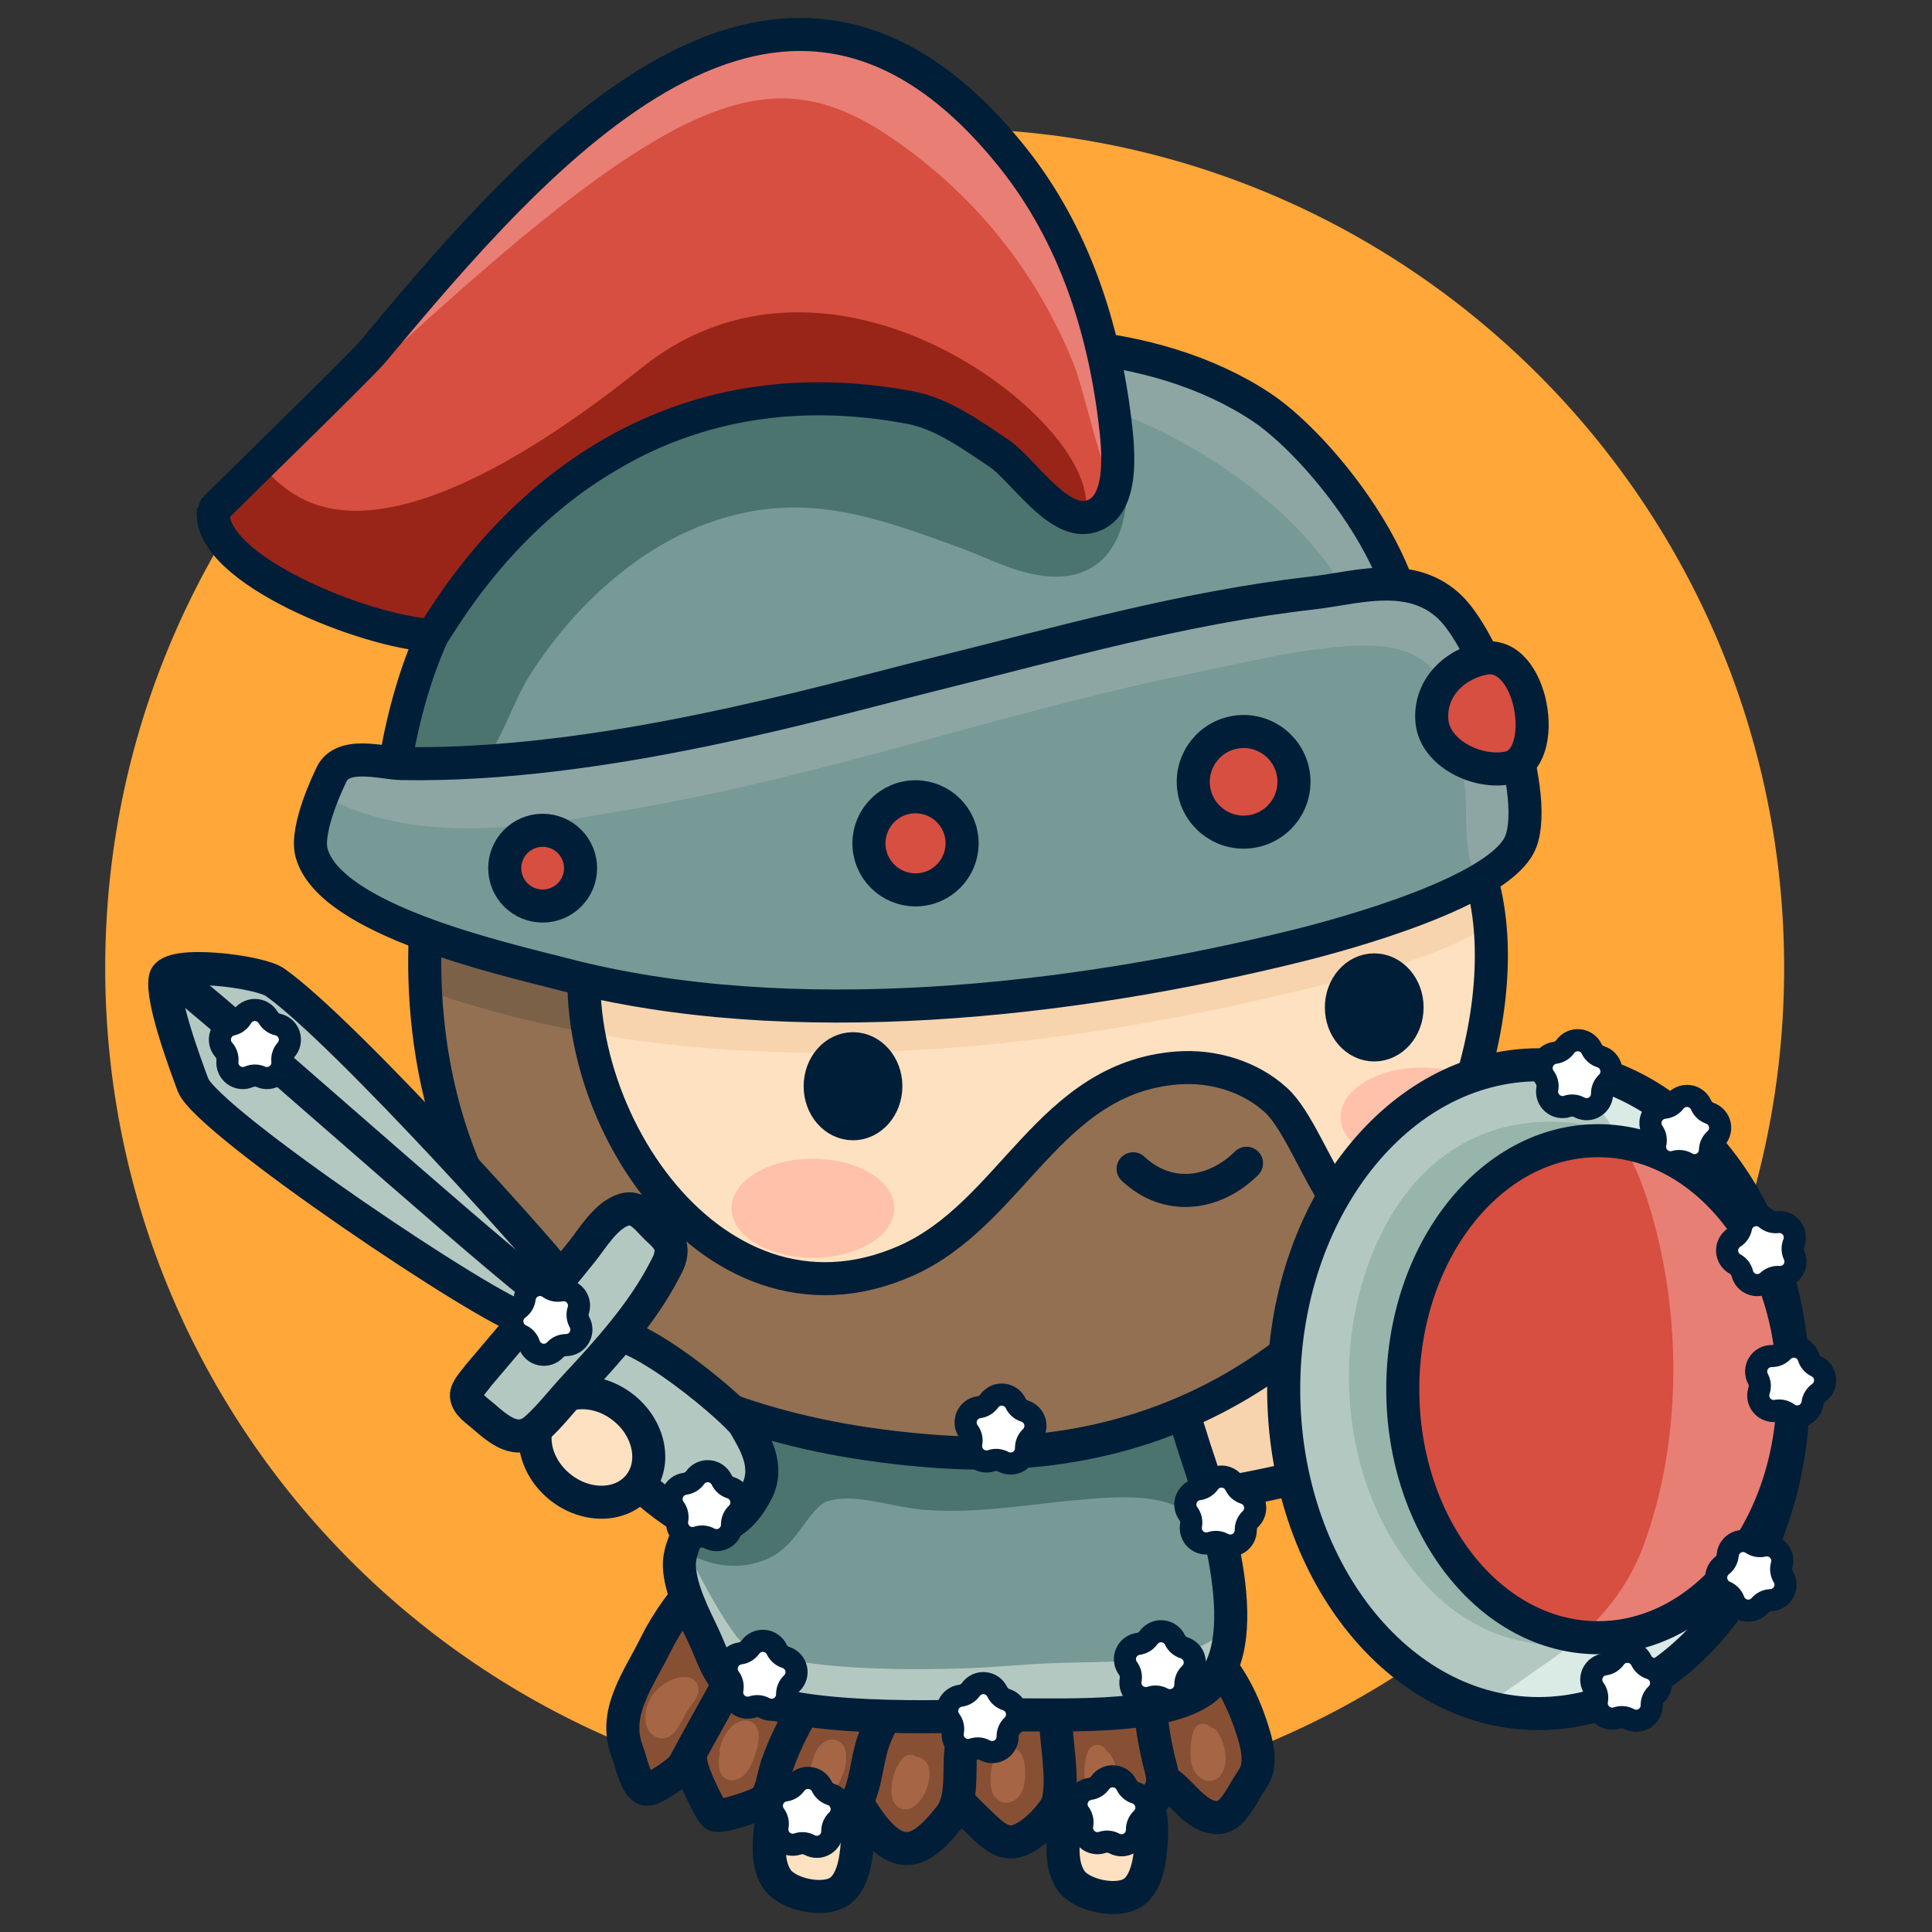 <?xml version="1.0" encoding="UTF-8" standalone="no"?>
<!DOCTYPE svg PUBLIC "-//W3C//DTD SVG 1.1//EN" "http://www.w3.org/Graphics/SVG/1.1/DTD/svg11.dtd">
<svg width="100%" height="100%" viewBox="0 0 360 360" version="1.1" xmlns="http://www.w3.org/2000/svg" xmlns:xlink="http://www.w3.org/1999/xlink" xml:space="preserve" xmlns:serif="http://www.serif.com/" style="fill-rule:evenodd;clip-rule:evenodd;stroke-linecap:round;stroke-linejoin:round;stroke-miterlimit:2;">
    <rect x="0" y="0" width="360" height="360" fill="#333333" stroke="none"/>
    <g>
        <path d="M176.026,23.935C262.358,23.935 332.449,94.025 332.449,180.358C332.449,266.69 262.358,336.78 176.026,336.78C89.694,336.78 19.603,266.69 19.603,180.358C19.603,94.025 89.694,23.935 176.026,23.935Z" style="fill:rgb(255,167,57);"/>
        <path d="M217.464,278.401C222.851,278.877 228.243,278.22 233.517,277.138C240.08,275.791 248.258,274.345 252.681,268.771C255.438,265.295 256.351,259.583 252.556,256.489C249.844,254.278 246.357,242.954 241.056,243.772C235.499,244.63 228.112,257.708 224.843,258.532C222.675,259.078 217.858,259.558 216.488,261.548C214.158,264.932 216.28,271.872 216.304,275.758" style="fill:rgb(247,212,173);"/>
        <path d="M217.464,278.401C222.851,278.877 228.243,278.22 233.517,277.138C240.08,275.791 248.258,274.345 252.681,268.771C255.438,265.295 256.351,259.583 252.556,256.489C249.844,254.278 246.357,242.954 241.056,243.772C235.499,244.63 228.112,257.708 224.843,258.532C222.675,259.078 217.858,259.558 216.488,261.548C214.158,264.932 216.28,271.872 216.304,275.758" style="fill:none;stroke:rgb(0,30,56);stroke-width:6.16px;"/>
        <path d="M145.214,334.094C144.054,336.796 143.567,339.799 143.388,342.718C143.233,345.251 143.334,348.037 144.824,350.205C146.773,353.042 153.592,354.495 156.498,352.367C159.296,350.319 159.665,345.23 159.817,342.174C159.927,339.967 159.852,337.526 158.628,335.609C157.461,333.781 155.428,331.935 153.362,331.221C150.647,330.283 148.282,330.362 145.625,331.226" style="fill:rgb(254,225,192);"/>
        <path d="M145.214,334.094C144.054,336.796 143.567,339.799 143.388,342.718C143.233,345.251 143.334,348.037 144.824,350.205C146.773,353.042 153.592,354.495 156.498,352.367C159.296,350.319 159.665,345.23 159.817,342.174C159.927,339.967 159.852,337.526 158.628,335.609C157.461,333.781 155.428,331.935 153.362,331.221C150.647,330.283 148.282,330.362 145.625,331.226" style="fill:none;stroke:rgb(0,30,56);stroke-width:6.16px;"/>
        <path d="M199.954,334.289C198.795,336.991 198.308,339.994 198.129,342.913C197.974,345.446 198.075,348.232 199.564,350.4C201.514,353.237 208.333,354.69 211.239,352.562C214.036,350.514 214.406,345.425 214.558,342.369C214.667,340.162 214.593,337.721 213.368,335.804C212.201,333.977 210.169,332.131 208.103,331.416C205.388,330.478 203.023,330.557 200.366,331.421" style="fill:rgb(254,225,192);"/>
        <path d="M199.954,334.289C198.795,336.991 198.308,339.994 198.129,342.913C197.974,345.446 198.075,348.232 199.564,350.4C201.514,353.237 208.333,354.69 211.239,352.562C214.036,350.514 214.406,345.425 214.558,342.369C214.667,340.162 214.593,337.721 213.368,335.804C212.201,333.977 210.169,332.131 208.103,331.416C205.388,330.478 203.023,330.557 200.366,331.421" style="fill:none;stroke:rgb(0,30,56);stroke-width:6.16px;"/>
        <path d="M214.478,330.471C215.849,331.263 217.305,331.916 218.511,332.959C220.929,335.047 223.506,338.901 227.1,338.669C229.564,338.51 231.247,334.885 232.359,333.078C233.043,331.965 233.945,330.871 234.24,329.569C234.832,326.96 233.921,324.022 233.105,321.565C231.309,316.162 228.712,311.385 224.655,307.345C221.269,303.972 216.926,302.751 212.319,303.861C211.033,304.171 208.715,304.131 208.117,305.603C207.225,307.802 209.312,313.109 209.998,315.336C211.372,319.796 212.606,324.292 213.45,328.886" style="fill:rgb(135,80,52);"/>
        <path d="M214.478,330.471C215.849,331.263 217.305,331.916 218.511,332.959C220.929,335.047 223.506,338.901 227.1,338.669C229.564,338.51 231.247,334.885 232.359,333.078C233.043,331.965 233.945,330.871 234.24,329.569C234.832,326.96 233.921,324.022 233.105,321.565C231.309,316.162 228.712,311.385 224.655,307.345C221.269,303.972 216.926,302.751 212.319,303.861C211.033,304.171 208.715,304.131 208.117,305.603C207.225,307.802 209.312,313.109 209.998,315.336C211.372,319.796 212.606,324.292 213.45,328.886" style="fill:none;stroke:rgb(0,30,56);stroke-width:6.16px;"/>
        <path d="M192.797,331.506C193.342,332.541 193.971,333.501 194.729,334.395C195.552,335.365 196.688,336.099 197.652,336.919C200.143,339.035 203.966,342.664 207.62,341.636C210.035,340.956 211.557,338.669 213.223,336.968C214.303,335.866 215.798,334.7 216.382,333.225C217.049,331.538 216.266,329.418 215.872,327.752C215.089,324.435 214.573,321.057 214.24,317.667C214.083,316.076 214.475,313.7 213.807,312.226C213.361,311.242 210.976,310.617 210.133,310.061C206.273,307.516 199.98,305.418 196.002,308.894C192.338,312.093 191.835,316.262 191.697,320.813C191.635,322.841 191.272,324.882 191.545,326.904" style="fill:rgb(135,80,52);"/>
        <path d="M192.797,331.506C193.342,332.541 193.971,333.501 194.729,334.395C195.552,335.365 196.688,336.099 197.652,336.919C200.143,339.035 203.966,342.664 207.62,341.636C210.035,340.956 211.557,338.669 213.223,336.968C214.303,335.866 215.798,334.7 216.382,333.225C217.049,331.538 216.266,329.418 215.872,327.752C215.089,324.435 214.573,321.057 214.24,317.667C214.083,316.076 214.475,313.7 213.807,312.226C213.361,311.242 210.976,310.617 210.133,310.061C206.273,307.516 199.98,305.418 196.002,308.894C192.338,312.093 191.835,316.262 191.697,320.813C191.635,322.841 191.272,324.882 191.545,326.904" style="fill:none;stroke:rgb(0,30,56);stroke-width:6.16px;"/>
        <path d="M175.981,311.57C174.433,315.378 174.704,320.514 174.672,324.583C174.617,331.438 177.607,334.975 182.376,339.483C183.937,340.959 185.994,343.233 188.357,343.22C191.319,343.204 195.066,339.346 196.588,336.999C198.585,333.921 196.87,325.031 196.745,321.305C196.65,318.446 196.779,315.562 197.03,312.713C197.117,311.727 197.72,309.98 196.475,309.485C192.275,307.814 183.803,310.718 178.79,310.083" style="fill:rgb(135,80,52);"/>
        <path d="M175.981,311.57C174.433,315.378 174.704,320.514 174.672,324.583C174.617,331.438 177.607,334.975 182.376,339.483C183.937,340.959 185.994,343.233 188.357,343.22C191.319,343.204 195.066,339.346 196.588,336.999C198.585,333.921 196.87,325.031 196.745,321.305C196.65,318.446 196.779,315.562 197.03,312.713C197.117,311.727 197.72,309.98 196.475,309.485C192.275,307.814 183.803,310.718 178.79,310.083" style="fill:none;stroke:rgb(0,30,56);stroke-width:6.16px;"/>
        <path d="M157.679,330.442C157.615,331.899 158.095,333.374 158.875,334.596C160.964,337.871 164.601,344.794 169.314,344.442C172.401,344.211 175.22,340.7 176.997,338.48C179.466,335.398 178.644,330.196 179.021,326.517C179.662,320.25 182.429,314.272 182.965,308.045C183.143,305.974 180.68,305.447 179.196,304.981C176.225,304.047 173.589,304.141 170.522,304.18C168.897,304.201 167.255,303.9 165.837,304.888C163.993,306.172 163.402,308.585 162.626,310.564C160.577,315.792 158.682,321.746 158.265,327.376" style="fill:rgb(135,80,52);"/>
        <path d="M157.679,330.442C157.615,331.899 158.095,333.374 158.875,334.596C160.964,337.871 164.601,344.794 169.314,344.442C172.401,344.211 175.22,340.7 176.997,338.48C179.466,335.398 178.644,330.196 179.021,326.517C179.662,320.25 182.429,314.272 182.965,308.045C183.143,305.974 180.68,305.447 179.196,304.981C176.225,304.047 173.589,304.141 170.522,304.18C168.897,304.201 167.255,303.9 165.837,304.888C163.993,306.172 163.402,308.585 162.626,310.564C160.577,315.792 158.682,321.746 158.265,327.376" style="fill:none;stroke:rgb(0,30,56);stroke-width:6.16px;"/>
        <path d="M143.022,325.311C142.32,326.785 142.838,328.57 143.164,330.067C143.861,333.268 145.199,336.282 147.059,338.975C148.563,341.152 149.688,342.503 152.52,341.355C154.778,340.44 158.288,338.111 159.53,335.897C161.444,332.484 161.47,327.999 162.789,324.326C164.121,320.616 166.882,316.953 167.561,313.074C167.809,311.661 166.423,310.824 165.338,310.206C164.007,309.448 162.49,309.26 161.086,308.685C159.117,307.878 156.028,305.741 153.796,306.392C152.123,306.88 151.083,308.573 150.061,309.847C146.91,313.772 144.237,318.808 143.029,323.719" style="fill:rgb(135,80,52);"/>
        <path d="M143.022,325.311C142.32,326.785 142.838,328.57 143.164,330.067C143.861,333.268 145.199,336.282 147.059,338.975C148.563,341.152 149.688,342.503 152.52,341.355C154.778,340.44 158.288,338.111 159.53,335.897C161.444,332.484 161.47,327.999 162.789,324.326C164.121,320.616 166.882,316.953 167.561,313.074C167.809,311.661 166.423,310.824 165.338,310.206C164.007,309.448 162.49,309.26 161.086,308.685C159.117,307.878 156.028,305.741 153.796,306.392C152.123,306.88 151.083,308.573 150.061,309.847C146.91,313.772 144.237,318.808 143.029,323.719" style="fill:none;stroke:rgb(0,30,56);stroke-width:6.16px;"/>
        <path d="M135.757,310.697C130.651,315.037 127.226,323.203 129.009,329.579C129.645,331.858 132.546,337.897 133.254,338.19C134.606,338.751 141.369,336.277 142.139,335.695C143.813,334.43 144.069,331.016 144.71,329.16C146.17,324.925 148.233,320.874 150.603,317.078C151.449,315.723 152.388,314.441 153.329,313.153C153.668,312.689 154.433,311.96 154.422,311.333C154.398,310.052 151.638,309.318 150.746,309.018C146.464,307.579 141.903,306.674 137.867,309.256" style="fill:rgb(135,80,52);"/>
        <path d="M135.757,310.697C130.651,315.037 127.226,323.203 129.009,329.579C129.645,331.858 132.546,337.897 133.254,338.19C134.606,338.751 141.369,336.277 142.139,335.695C143.813,334.43 144.069,331.016 144.71,329.16C146.17,324.925 148.233,320.874 150.603,317.078C151.449,315.723 152.388,314.441 153.329,313.153C153.668,312.689 154.433,311.96 154.422,311.333C154.398,310.052 151.638,309.318 150.746,309.018C146.464,307.579 141.903,306.674 137.867,309.256" style="fill:none;stroke:rgb(0,30,56);stroke-width:6.16px;"/>
        <path d="M131.306,293.889C127.572,297.561 124.338,302.056 122.023,306.745C118.953,312.963 114.162,319.145 116.841,326.238C117.66,328.408 118.605,333.545 120.712,333.405C121.984,333.32 126.8,330.057 127.381,328.969C133.991,316.597 139.937,307.217 139.607,304.496C139.107,300.371 136.76,297.243 134.26,294.068" style="fill:rgb(135,80,52);"/>
        <path d="M131.306,293.889C127.572,297.561 124.338,302.056 122.023,306.745C118.953,312.963 114.162,319.145 116.841,326.238C117.66,328.408 118.605,333.545 120.712,333.405C121.984,333.32 126.8,330.057 127.381,328.969C133.991,316.597 139.937,307.217 139.607,304.496C139.107,300.371 136.76,297.243 134.26,294.068" style="fill:none;stroke:rgb(0,30,56);stroke-width:6.16px;"/>
        <path d="M144.005,255.991C137.698,263.515 132.839,273.403 129.466,282.598C128.47,285.316 126.487,288.838 126.59,291.795C126.74,296.092 129.261,300.982 131.089,304.819C132.744,308.293 133.923,312.99 137.475,315.001C148.033,320.981 174.707,319.938 187.119,319.585C196.42,319.32 215.775,320.698 223.961,315.083C235.067,307.465 226.053,280.218 222.654,270.152C221.843,267.75 219.29,258.44 217.21,256.96C214.704,255.175 198.185,256.085 194.483,255.898C178.382,255.085 161.85,256.996 145.822,255.155" style="fill:rgb(119,154,150);"/>
        <g>
            <clipPath id="_clip1">
                <path d="M144.005,255.991C137.698,263.515 132.839,273.403 129.466,282.598C128.47,285.316 126.487,288.838 126.59,291.795C126.74,296.092 129.261,300.982 131.089,304.819C132.744,308.293 133.923,312.99 137.475,315.001C148.033,320.981 174.707,319.938 187.119,319.585C196.42,319.32 215.775,320.698 223.961,315.083C235.067,307.465 226.053,280.218 222.654,270.152C221.843,267.75 219.29,258.44 217.21,256.96C214.704,255.175 198.185,256.085 194.483,255.898C178.382,255.085 161.85,256.996 145.822,255.155L144.005,255.991Z"/>
            </clipPath>
            <g clip-path="url(#_clip1)">
                <path d="M125.57,283.651C125.57,283.651 131.727,297.633 137.196,304.877C142.315,311.658 170.178,311.176 179.741,310.874C185.205,310.702 190.643,310.109 196.106,309.91C202.871,309.663 209.859,309.819 216.572,308.782C219.484,308.332 222.414,307.528 225.03,306.126C226.43,305.375 228.133,303.572 229.861,303.823C233.584,304.365 233.824,310.689 232.966,313.244C231.885,316.464 231.272,324.577 228.383,325.721C221.123,328.597 212.035,329.672 204.309,329.994C197.391,330.282 189.063,326.914 182.141,326.56C176.018,326.248 145.838,323.144 137.505,319.607C125.532,314.526 118.287,295.108 125.57,283.651Z" style="fill:rgb(180,200,194);"/>
                <path d="M129.255,286.286C132.978,289.097 138.704,289.534 142.715,287.156C146.801,284.733 148.622,278.441 153.122,276.872C159.114,274.783 166.69,277.875 172.792,278.3C181.878,278.932 190.355,277.395 199.345,276.554C207.49,275.792 220.228,274.363 225.415,281.915C227.043,284.286 230.2,293.81 232.663,295.379C235.273,297.04 232.921,291.256 233.604,288.518C234.389,285.366 233.795,281.818 233.473,278.643C232.513,269.185 229.754,258.197 218.798,256.463C209.106,254.928 197.134,260.099 186.414,259.215C178.252,258.541 170.696,255.52 162.681,254.162C153.358,252.582 142.801,253.569 134.556,258.57C131.652,260.332 129.8,263.368 127.73,265.966" style="fill:rgb(75,116,111);"/>
                <path d="M129.255,286.286C132.978,289.097 138.704,289.534 142.715,287.156C146.801,284.733 148.622,278.441 153.122,276.872C159.114,274.783 166.69,277.875 172.792,278.3C181.878,278.932 190.355,277.395 199.345,276.554C207.49,275.792 220.228,274.363 225.415,281.915C227.043,284.286 230.2,293.81 232.663,295.379C235.273,297.04 232.921,291.256 233.604,288.518C234.389,285.366 233.795,281.818 233.473,278.643C232.513,269.185 229.754,258.197 218.798,256.463C209.106,254.928 197.134,260.099 186.414,259.215C178.252,258.541 170.696,255.52 162.681,254.162C153.358,252.582 142.801,253.569 134.556,258.57C131.652,260.332 129.8,263.368 127.73,265.966" style="fill:none;stroke:rgb(75,116,111);stroke-width:6.15px;"/>
            </g>
        </g>
        <path d="M144.005,255.991C137.698,263.515 132.839,273.403 129.466,282.598C128.47,285.316 126.487,288.838 126.59,291.795C126.74,296.092 129.261,300.982 131.089,304.819C132.744,308.293 133.923,312.99 137.475,315.001C148.033,320.981 174.707,319.938 187.119,319.585C196.42,319.32 215.775,320.698 223.961,315.083C235.067,307.465 226.053,280.218 222.654,270.152C221.843,267.75 219.29,258.44 217.21,256.96C214.704,255.175 198.185,256.085 194.483,255.898C178.382,255.085 161.85,256.996 145.822,255.155" style="fill:none;stroke:rgb(0,30,56);stroke-width:6.16px;"/>
        <path d="M82.748,153.739C78.374,161.668 60.789,262.3 174.657,270.468C277.59,277.851 302.817,143.55 253.622,146.401C233.826,147.548 211.633,156.877 191.685,157.019C157.138,157.265 122.762,157.739 88.617,151.906" style="fill:rgb(147,112,81);"/>
        <g>
            <clipPath id="_clip2">
                <path d="M82.748,153.739C78.374,161.668 60.789,262.3 174.657,270.468C277.59,277.851 302.817,143.55 253.622,146.401C233.826,147.548 211.633,156.877 191.685,157.019C157.138,157.265 122.762,157.739 88.617,151.906L82.748,153.739Z"/>
            </clipPath>
            <g clip-path="url(#_clip2)">
                <path d="M67.87,176.643C128.56,203.743 201.343,191.415 241.819,181.475C252.607,178.826 287.248,172.131 284.289,155.581C283.162,149.273 276.4,147.843 270.968,147.547C258.325,146.856 246.165,148.558 233.648,150.037C215.604,152.17 197.744,154.126 179.585,155.186C159.073,156.383 82.566,151.034 67.381,167.833C64.683,170.818 67.87,176.643 67.87,176.643Z" style="fill:rgb(124,97,73);"/>
                <path d="M67.87,176.643C128.56,203.743 201.343,191.415 241.819,181.475C252.607,178.826 287.248,172.131 284.289,155.581C283.162,149.273 276.4,147.843 270.968,147.547C258.325,146.856 246.165,148.558 233.648,150.037C215.604,152.17 197.744,154.126 179.585,155.186C159.073,156.383 82.566,151.034 67.381,167.833C64.683,170.818 67.87,176.643 67.87,176.643Z" style="fill:none;stroke:rgb(124,97,73);stroke-width:6.15px;"/>
                <path d="M110.083,171.429C102.147,203.608 131.679,251.302 168.76,234.944C188.627,226.18 195.354,200.805 219.42,198.995C225.95,198.504 232.866,200.514 237.759,204.993C245.546,212.122 250.823,239.783 267.878,231.577C270.559,230.286 274.399,228.599 276.134,226.101C278.634,222.5 279.514,217.576 281.288,213.585C283.954,207.587 287.141,202.097 288.764,195.67C290.541,188.633 291.676,181.223 291.905,173.968C292.073,168.64 290.628,163.065 288.955,158.044C287.001,152.178 284.417,146.363 279.425,142.443C258.312,125.865 205.898,138.633 180.615,141.335C160.33,143.503 122.568,141.168 116.372,167.349" style="fill:rgb(254,225,192);"/>
            </g>
        </g>
        <g>
            <clipPath id="_clip3">
                <path d="M82.748,153.739C78.374,161.668 60.789,262.3 174.657,270.468C277.59,277.851 302.817,143.55 253.622,146.401C233.826,147.548 211.633,156.877 191.685,157.019C157.138,157.265 122.762,157.739 88.617,151.906L82.748,153.739Z"/>
            </clipPath>
            <g clip-path="url(#_clip3)">
                <clipPath id="_clip4">
                    <path d="M110.083,171.429C102.147,203.608 131.679,251.302 168.76,234.944C188.627,226.18 195.354,200.805 219.42,198.995C225.95,198.504 232.866,200.514 237.759,204.993C245.546,212.122 250.823,239.783 267.878,231.577C270.559,230.286 274.399,228.599 276.134,226.101C278.634,222.5 279.514,217.576 281.288,213.585C283.954,207.587 287.141,202.097 288.764,195.67C290.541,188.633 291.676,181.223 291.905,173.968C292.073,168.64 290.628,163.065 288.955,158.044C287.001,152.178 284.417,146.363 279.425,142.443C258.312,125.865 205.898,138.633 180.615,141.335C160.33,143.503 122.568,141.168 116.372,167.349L110.083,171.429Z"/>
                </clipPath>
                <g clip-path="url(#_clip4)">
                    <path d="M67.87,176.643C128.56,203.743 201.343,191.415 241.819,181.475C252.607,178.826 287.248,172.131 284.289,155.581C283.162,149.273 276.4,147.843 270.968,147.547C258.325,146.856 246.165,148.558 233.648,150.037C215.604,152.17 197.744,154.126 179.585,155.186C159.073,156.383 82.566,151.034 67.381,167.833C64.683,170.818 67.87,176.643 67.87,176.643Z" style="fill:rgb(247,212,173);"/>
                    <path d="M67.87,176.643C128.56,203.743 201.343,191.415 241.819,181.475C252.607,178.826 287.248,172.131 284.289,155.581C283.162,149.273 276.4,147.843 270.968,147.547C258.325,146.856 246.165,148.558 233.648,150.037C215.604,152.17 197.744,154.126 179.585,155.186C159.073,156.383 82.566,151.034 67.381,167.833C64.683,170.818 67.87,176.643 67.87,176.643Z" style="fill:none;stroke:rgb(247,212,173);stroke-width:6.15px;"/>
                </g>
            </g>
        </g>
        <g>
            <clipPath id="_clip5">
                <path d="M82.748,153.739C78.374,161.668 60.789,262.3 174.657,270.468C277.59,277.851 302.817,143.55 253.622,146.401C233.826,147.548 211.633,156.877 191.685,157.019C157.138,157.265 122.762,157.739 88.617,151.906L82.748,153.739Z"/>
            </clipPath>
            <g clip-path="url(#_clip5)">
                <path d="M110.083,171.429C102.147,203.608 131.679,251.302 168.76,234.944C188.627,226.18 195.354,200.805 219.42,198.995C225.95,198.504 232.866,200.514 237.759,204.993C245.546,212.122 250.823,239.783 267.878,231.577C270.559,230.286 274.399,228.599 276.134,226.101C278.634,222.5 279.514,217.576 281.288,213.585C283.954,207.587 287.141,202.097 288.764,195.67C290.541,188.633 291.676,181.223 291.905,173.968C292.073,168.64 290.628,163.065 288.955,158.044C287.001,152.178 284.417,146.363 279.425,142.443C258.312,125.865 205.898,138.633 180.615,141.335C160.33,143.503 122.568,141.168 116.372,167.349" style="fill:none;stroke:rgb(0,30,56);stroke-width:6.15px;"/>
                <path d="M151.471,215.916C159.841,215.916 166.636,220.049 166.636,225.14C166.636,230.231 159.841,234.364 151.471,234.364C143.102,234.364 136.307,230.231 136.307,225.14C136.307,220.049 143.102,215.916 151.471,215.916Z" style="fill:rgb(255,193,170);"/>
                <path d="M264.968,198.919C273.337,198.919 280.132,203.053 280.132,208.143C280.132,213.234 273.337,217.367 264.968,217.367C256.597,217.367 249.803,213.234 249.803,208.143C249.803,203.053 256.597,198.919 264.968,198.919Z" style="fill:rgb(255,193,170);"/>
            </g>
        </g>
        <path d="M82.748,153.739C78.374,161.668 60.789,262.3 174.657,270.468C277.59,277.851 302.817,143.55 253.622,146.401C233.826,147.548 211.633,156.877 191.685,157.019C157.138,157.265 122.762,157.739 88.617,151.906" style="fill:none;stroke:rgb(0,30,56);stroke-width:6.16px;"/>
        <path d="M211.141,217.788C217.602,223.837 226.218,222.747 232.269,216.761" style="fill:none;stroke:rgb(0,30,56);stroke-width:6.16px;"/>
        <path d="M158.947,195.414C162.325,195.414 165.067,198.546 165.067,202.405C165.067,206.263 162.325,209.396 158.947,209.396C155.569,209.396 152.827,206.263 152.827,202.405C152.827,198.546 155.569,195.414 158.947,195.414Z" style="fill:rgb(0,30,56);"/>
        <path d="M158.947,195.414C162.325,195.414 165.067,198.546 165.067,202.405C165.067,206.263 162.325,209.396 158.947,209.396C155.569,209.396 152.827,206.263 152.827,202.405C152.827,198.546 155.569,195.414 158.947,195.414Z" style="fill:none;stroke:rgb(0,30,56);stroke-width:6.16px;"/>
        <path d="M256.066,180.724C259.445,180.724 262.187,183.857 262.187,187.715C262.187,191.574 259.445,194.706 256.066,194.706C252.689,194.706 249.947,191.574 249.947,187.715C249.947,183.857 252.689,180.724 256.066,180.724Z" style="fill:rgb(0,30,56);"/>
        <path d="M256.066,180.724C259.445,180.724 262.187,183.857 262.187,187.715C262.187,191.574 259.445,194.706 256.066,194.706C252.689,194.706 249.947,191.574 249.947,187.715C249.947,183.857 252.689,180.724 256.066,180.724Z" style="fill:none;stroke:rgb(0,30,56);stroke-width:6.16px;"/>
        <path d="M72.297,154.147C73.349,138.028 77.811,118.515 88.238,105.667C116.438,70.92 194.775,49.234 235.017,75.847C247.551,84.136 270.602,114.019 259.669,129.702C251.433,141.517 231.241,144.603 218.181,146.427C203.509,148.477 188.708,148.747 173.96,149.977C146.281,152.287 118.461,152.535 90.731,153.702" style="fill:rgb(119,154,150);"/>
        <g>
            <clipPath id="_clip6">
                <path d="M72.297,154.147C73.349,138.028 77.811,118.515 88.238,105.667C116.438,70.92 194.775,49.234 235.017,75.847C247.551,84.136 270.602,114.019 259.669,129.702C251.433,141.517 231.241,144.603 218.181,146.427C203.509,148.477 188.708,148.747 173.96,149.977C146.281,152.287 118.461,152.535 90.731,153.702L72.297,154.147Z"/>
            </clipPath>
            <g clip-path="url(#_clip6)">
                <path d="M203.624,54.221C205.538,59.286 204.495,63.807 205.197,69.18C207.098,83.718 211.284,106.334 194.707,104.241C189.649,103.603 185.088,101.076 180.37,99.339C163.031,92.959 148.879,87.917 130.369,94.774C116.165,100.037 103.995,111.678 95.996,124.369C92.207,130.38 89.867,139.799 84.283,144.272C78.341,149.032 71.161,146.733 67.438,140.288C59.996,127.406 67.582,110.249 74.569,99.013C90.616,73.209 144.39,56.875 172.988,55.939C177.161,55.802 181.371,55.818 185.459,56.771C188.596,57.503 192.076,59.256 195.387,59.143C199.575,59 189.872,47.159 194.016,46.66C196.986,46.302 200.046,46.973 201.722,49.549" style="fill:rgb(75,116,111);"/>
                <path d="M203.624,54.221C205.538,59.286 204.495,63.807 205.197,69.18C207.098,83.718 211.284,106.334 194.707,104.241C189.649,103.603 185.088,101.076 180.37,99.339C163.031,92.959 148.879,87.917 130.369,94.774C116.165,100.037 103.995,111.678 95.996,124.369C92.207,130.38 89.867,139.799 84.283,144.272C78.341,149.032 71.161,146.733 67.438,140.288C59.996,127.406 67.582,110.249 74.569,99.013C90.616,73.209 144.39,56.875 172.988,55.939C177.161,55.802 181.371,55.818 185.459,56.771C188.596,57.503 192.076,59.256 195.387,59.143C199.575,59 189.872,47.159 194.016,46.66C196.986,46.302 200.046,46.973 201.722,49.549" style="fill:none;stroke:rgb(75,116,111);stroke-width:6.15px;"/>
                <path d="M196.502,70.673C213.022,73.045 232.075,84.219 243.564,95.941C247.178,99.628 250.821,104.036 253.188,108.65C253.834,109.909 254.622,114.121 255.032,114.273C257.51,115.192 261.409,109.949 262.32,108.269C269.319,95.356 261.741,80.699 252.398,71.517C247.765,66.965 242.78,62.631 236.715,60.084C227.232,56.101 212.172,55.049 202.543,59C199.497,60.25 197.22,62.237 194.489,63.951" style="fill:rgb(142,166,163);"/>
                <path d="M196.502,70.673C213.022,73.045 232.075,84.219 243.564,95.941C247.178,99.628 250.821,104.036 253.188,108.65C253.834,109.909 254.622,114.121 255.032,114.273C257.51,115.192 261.409,109.949 262.32,108.269C269.319,95.356 261.741,80.699 252.398,71.517C247.765,66.965 242.78,62.631 236.715,60.084C227.232,56.101 212.172,55.049 202.543,59C199.497,60.25 197.22,62.237 194.489,63.951" style="fill:none;stroke:rgb(142,166,163);stroke-width:6.15px;"/>
            </g>
        </g>
        <path d="M72.297,154.147C73.349,138.028 77.811,118.515 88.238,105.667C116.438,70.92 194.775,49.234 235.017,75.847C247.551,84.136 270.602,114.019 259.669,129.702C251.433,141.517 231.241,144.603 218.181,146.427C203.509,148.477 188.708,148.747 173.96,149.977C146.281,152.287 118.461,152.535 90.731,153.702" style="fill:none;stroke:rgb(0,30,56);stroke-width:6.16px;"/>
        <path d="M80.451,118.387C81.454,118.433 107.655,64.296 169.623,75.947C175.572,77.065 181.051,81.059 186.077,84.408C190.402,87.29 196.79,97.448 202.706,96.361C209.742,95.068 208.356,83.426 207.763,78.505C205.632,60.809 200.018,43.558 188.748,29.415C145.624,-24.698 100.091,28.896 69.466,65.514C66.806,68.695 39.792,94.82 39.76,95.115C38.561,106.117 68.407,117.825 80.451,118.387Z" style="fill:rgb(215,79,65);"/>
        <clipPath id="_clip7">
            <path d="M80.451,118.387C81.454,118.433 107.655,64.296 169.623,75.947C175.572,77.065 181.051,81.059 186.077,84.408C190.402,87.29 196.79,97.448 202.706,96.361C209.742,95.068 208.356,83.426 207.763,78.505C205.632,60.809 200.018,43.558 188.748,29.415C145.624,-24.698 100.091,28.896 69.466,65.514C66.806,68.695 39.792,94.82 39.76,95.115C38.561,106.117 68.407,117.825 80.451,118.387Z"/>
        </clipPath>
        <g clip-path="url(#_clip7)">
            <path d="M41.512,113.293C31.627,105.139 31.561,84.222 40.629,86.564C45.944,87.937 57.551,125.066 123.099,72.656C156.07,46.294 201.231,84.885 196.696,96.003C192.942,105.205 86.82,122.206 74.711,124.59C63.778,126.742 49.851,120.171 41.512,113.293Z" style="fill:rgb(153,37,25);"/>
            <path d="M41.512,113.293C31.627,105.139 31.561,84.222 40.629,86.564C45.944,87.937 57.551,125.066 123.099,72.656C156.07,46.294 201.231,84.885 196.696,96.003C192.942,105.205 86.82,122.206 74.711,124.59C63.778,126.742 49.851,120.171 41.512,113.293Z" style="fill:none;stroke:rgb(153,37,25);stroke-width:10.85px;"/>
            <path d="M54.598,77.302C59.067,74.902 63.914,69.779 67.986,66.016C122.787,15.371 142.686,6.063 167.695,23.036C183.905,34.038 195.78,49.01 202.874,66.579C205.11,72.118 207.841,86.239 210.572,90.073C212.335,92.547 215.153,89.277 215.901,87.637C219.258,80.268 217.394,62.665 215.893,54.732C210.753,27.551 197.342,2.937 170.492,-9.552C151.607,-18.336 120.837,-8.4 108.544,7.691C104.394,13.125 54.598,77.302 54.598,77.302Z" style="fill:rgb(233,126,116);"/>
            <path d="M54.598,77.302C59.067,74.902 63.914,69.779 67.986,66.016C122.787,15.371 142.686,6.063 167.695,23.036C183.905,34.038 195.78,49.01 202.874,66.579C205.11,72.118 207.841,86.239 210.572,90.073C212.335,92.547 215.153,89.277 215.901,87.637C219.258,80.268 217.394,62.665 215.893,54.732C210.753,27.551 197.342,2.937 170.492,-9.552C151.607,-18.336 120.837,-8.4 108.544,7.691C104.394,13.125 54.598,77.302 54.598,77.302Z" style="fill:none;stroke:rgb(233,126,116);stroke-width:6.15px;"/>
        </g>
        <path d="M80.451,118.387C81.454,118.433 107.655,64.296 169.623,75.947C175.572,77.065 181.051,81.059 186.077,84.408C190.402,87.29 196.79,97.448 202.706,96.361C209.742,95.068 208.356,83.426 207.763,78.505C205.632,60.809 200.018,43.558 188.748,29.415C145.624,-24.698 100.091,28.896 69.466,65.514C66.806,68.695 39.792,94.82 39.76,95.115C38.561,106.117 68.407,117.825 80.451,118.387Z" style="fill:none;stroke:rgb(0,30,56);stroke-width:6.16px;"/>
        <path d="M61.619,144.658C61.619,144.658 56.814,154.328 58.055,158.902C61.479,171.522 93.99,178.673 104.941,181.532C147.268,192.584 199.607,186.659 241.736,176.233C250.307,174.112 279.951,166.098 283.413,156.733C286.934,147.21 277.385,119.998 270.13,113.089C266.995,110.102 263.165,108.913 258.85,108.832C253.885,108.739 249.238,109.965 244.35,110.521C220.472,113.236 197.654,119.807 174.366,125.567C153.597,130.704 112.245,142.938 74.833,142.28C71.121,142.215 63.546,139.763 61.619,144.658Z" style="fill:rgb(119,154,150);"/>
        <clipPath id="_clip8">
            <path d="M61.619,144.658C61.619,144.658 56.814,154.328 58.055,158.902C61.479,171.522 93.99,178.673 104.941,181.532C147.268,192.584 199.607,186.659 241.736,176.233C250.307,174.112 279.951,166.098 283.413,156.733C286.934,147.21 277.385,119.998 270.13,113.089C266.995,110.102 263.165,108.913 258.85,108.832C253.885,108.739 249.238,109.965 244.35,110.521C220.472,113.236 197.654,119.807 174.366,125.567C153.597,130.704 112.245,142.938 74.833,142.28C71.121,142.215 63.546,139.763 61.619,144.658Z"/>
        </clipPath>
        <g clip-path="url(#_clip8)">
            <path d="M56.389,142.264C74.714,155.796 98.514,151.024 119.279,147.369C153.712,141.308 186.798,129.545 221.08,122.539C231.214,120.468 241.741,117.789 252.108,117.266C272.488,116.238 274.121,129.417 276.056,146.645C276.787,153.16 274.354,166.456 284.309,164.358C291.905,162.756 293.456,151.271 294.176,144.833C296.159,127.087 295.096,104.668 276.212,96.283C265.071,91.335 251.151,95.802 240.165,98.87C221.033,104.214 201.749,109.694 182.122,112.899C166.529,115.446 151.138,117.459 135.358,118.559C119.726,119.647 104.322,119.646 88.745,121.574C76.888,123.041 62.032,125.876 58.117,138.876" style="fill:rgb(142,166,163);"/>
            <path d="M56.389,142.264C74.714,155.796 98.514,151.024 119.279,147.369C153.712,141.308 186.798,129.545 221.08,122.539C231.214,120.468 241.741,117.789 252.108,117.266C272.488,116.238 274.121,129.417 276.056,146.645C276.787,153.16 274.354,166.456 284.309,164.358C291.905,162.756 293.456,151.271 294.176,144.833C296.159,127.087 295.096,104.668 276.212,96.283C265.071,91.335 251.151,95.802 240.165,98.87C221.033,104.214 201.749,109.694 182.122,112.899C166.529,115.446 151.138,117.459 135.358,118.559C119.726,119.647 104.322,119.646 88.745,121.574C76.888,123.041 62.032,125.876 58.117,138.876" style="fill:none;stroke:rgb(142,166,163);stroke-width:6.15px;"/>
        </g>
        <path d="M61.619,144.658C61.619,144.658 56.814,154.328 58.055,158.902C61.479,171.522 93.99,178.673 104.941,181.532C147.268,192.584 199.607,186.659 241.736,176.233C250.307,174.112 279.951,166.098 283.413,156.733C286.934,147.21 277.385,119.998 270.13,113.089C266.995,110.102 263.165,108.913 258.85,108.832C253.885,108.739 249.238,109.965 244.35,110.521C220.472,113.236 197.654,119.807 174.366,125.567C153.597,130.704 112.245,142.938 74.833,142.28C71.121,142.215 63.546,139.763 61.619,144.658Z" style="fill:none;stroke:rgb(0,30,56);stroke-width:6.16px;"/>
        <path d="M276.48,122.691C285.637,120.875 288.903,141.433 281.128,143.061C275.308,144.28 267.422,140.388 266.83,134.476C266.239,128.564 270.646,123.848 276.48,122.691Z" style="fill:rgb(215,79,65);"/>
        <path d="M276.48,122.691C285.637,120.875 288.903,141.433 281.128,143.061C275.308,144.28 267.422,140.388 266.83,134.476C266.239,128.564 270.646,123.848 276.48,122.691Z" style="fill:none;stroke:rgb(0,30,56);stroke-width:6.16px;"/>
        <path d="M230.798,136.355C235.951,135.839 240.553,139.6 241.068,144.748C241.583,149.896 237.818,154.494 232.665,155.01C227.513,155.526 222.911,151.765 222.396,146.617C221.88,141.469 225.645,136.871 230.798,136.355Z" style="fill:rgb(215,79,65);"/>
        <path d="M230.798,136.355C235.951,135.839 240.553,139.6 241.068,144.748C241.583,149.896 237.818,154.494 232.665,155.01C227.513,155.526 222.911,151.765 222.396,146.617C221.88,141.469 225.645,136.871 230.798,136.355Z" style="fill:none;stroke:rgb(0,30,56);stroke-width:6.16px;"/>
        <path d="M169.731,148.512C174.498,148.035 178.756,151.515 179.233,156.278C179.71,161.041 176.226,165.296 171.459,165.773C166.691,166.251 162.433,162.771 161.956,158.008C161.479,153.244 164.963,148.99 169.731,148.512Z" style="fill:rgb(215,79,65);"/>
        <path d="M169.731,148.512C174.498,148.035 178.756,151.515 179.233,156.278C179.71,161.041 176.226,165.296 171.459,165.773C166.691,166.251 162.433,162.771 161.956,158.008C161.479,153.244 164.963,148.99 169.731,148.512Z" style="fill:none;stroke:rgb(0,30,56);stroke-width:6.16px;"/>
        <path d="M100.411,154.747C104.291,154.359 107.757,157.191 108.145,161.067C108.533,164.944 105.698,168.406 101.817,168.795C97.937,169.183 94.472,166.351 94.084,162.475C93.696,158.598 96.531,155.136 100.411,154.747Z" style="fill:rgb(215,79,65);"/>
        <path d="M100.411,154.747C104.291,154.359 107.757,157.191 108.145,161.067C108.533,164.944 105.698,168.406 101.817,168.795C97.937,169.183 94.472,166.351 94.084,162.475C93.696,158.598 96.531,155.136 100.411,154.747Z" style="fill:none;stroke:rgb(0,30,56);stroke-width:6.16px;"/>
        <path d="M130.335,284.385C125.433,282.1 122.042,279.183 118.019,275.606C113.011,271.155 106.655,265.81 105.617,258.77C104.969,254.381 107.039,248.979 111.873,248.201C118.949,247.061 137.509,263.339 138.716,265.432C140.562,268.633 143.465,273.135 141.019,277.922C136.363,287.036 130.335,284.385 130.335,284.385Z" style="fill:rgb(180,200,194);"/>
        <path d="M130.335,284.385C125.433,282.1 122.042,279.183 118.019,275.606C113.011,271.155 106.655,265.81 105.617,258.77C104.969,254.381 107.039,248.979 111.873,248.201C118.949,247.061 137.509,263.339 138.716,265.432C140.562,268.633 143.465,273.135 141.019,277.922C136.363,287.036 130.335,284.385 130.335,284.385Z" style="fill:none;stroke:rgb(0,30,56);stroke-width:6.16px;"/>
        <path d="M116.203,262.326C121.058,266.208 122.351,272.671 119.09,276.749C115.829,280.828 109.24,280.987 104.385,277.105C99.531,273.223 98.237,266.76 101.498,262.682C104.76,258.603 111.349,258.444 116.203,262.326Z" style="fill:rgb(254,225,192);"/>
        <path d="M116.203,262.326C121.058,266.208 122.351,272.671 119.09,276.749C115.829,280.828 109.24,280.987 104.385,277.105C99.531,273.223 98.237,266.76 101.498,262.682C104.76,258.603 111.349,258.444 116.203,262.326Z" style="fill:none;stroke:rgb(0,30,56);stroke-width:6.15px;"/>
        <path d="M286.691,198.409C260.478,198.409 239.197,225.494 239.197,258.856C239.197,292.218 260.478,319.303 286.691,319.303C312.904,319.303 334.185,292.218 334.185,258.856C334.185,225.494 312.904,198.409 286.691,198.409Z" style="fill:rgb(180,200,194);"/>
        <clipPath id="_clip9">
            <path d="M286.691,198.409C260.478,198.409 239.197,225.494 239.197,258.856C239.197,292.218 260.478,319.303 286.691,319.303C312.904,319.303 334.185,292.218 334.185,258.856C334.185,225.494 312.904,198.409 286.691,198.409Z"/>
        </clipPath>
        <g clip-path="url(#_clip9)">
            <path d="M287.308,194.284C297.127,197.576 305.806,210.944 309.094,220.295C316.6,241.64 317.011,267.893 309.069,289.229C305.415,299.045 298.314,306.681 289.768,312.507C286.032,315.054 282.381,317.726 278.643,320.275C277.515,321.044 275.167,322.052 274.643,323.418C273.894,325.37 278.954,325.815 279.79,325.85C285.523,326.089 291.257,324.998 296.838,323.857C312.047,320.747 326.74,311.568 334.511,297.794C350.017,270.313 347.192,228.857 327.311,204.374C319.28,194.484 309.072,185.143 295.702,184.81C292.482,184.73 280.603,186.15 281.183,191.57" style="fill:rgb(218,234,229);"/>
            <path d="M287.308,194.284C297.127,197.576 305.806,210.944 309.094,220.295C316.6,241.64 317.011,267.893 309.069,289.229C305.415,299.045 298.314,306.681 289.768,312.507C286.032,315.054 282.381,317.726 278.643,320.275C277.515,321.044 275.167,322.052 274.643,323.418C273.894,325.37 278.954,325.815 279.79,325.85C285.523,326.089 291.257,324.998 296.838,323.857C312.047,320.747 326.74,311.568 334.511,297.794C350.017,270.313 347.192,228.857 327.311,204.374C319.28,194.484 309.072,185.143 295.702,184.81C292.482,184.73 280.603,186.15 281.183,191.57" style="fill:none;stroke:rgb(218,234,229);stroke-width:6.15px;"/>
            <path d="M304.184,215.066C301.827,213.727 299.009,213.349 296.388,212.819C280.622,209.627 267.668,216.196 260.297,230.769C251.769,247.626 252.394,270.134 262.478,286.158C267.421,294.011 274.037,300.398 283.262,302.657C286.397,303.425 291.977,304.574 293.562,300.775C295.081,297.131 294.209,292.371 293.796,288.6C293.234,283.459 293.133,278.19 292.864,273.024C292.431,264.694 293.235,256.794 294,248.534C294.553,242.575 295.326,231.538 297.39,226.116C298.159,224.094 299.317,222.246 300.3,220.327" style="fill:rgb(152,181,172);"/>
            <path d="M304.184,215.066C301.827,213.727 299.009,213.349 296.388,212.819C280.622,209.627 267.668,216.196 260.297,230.769C251.769,247.626 252.394,270.134 262.478,286.158C267.421,294.011 274.037,300.398 283.262,302.657C286.397,303.425 291.977,304.574 293.562,300.775C295.081,297.131 294.209,292.371 293.796,288.6C293.234,283.459 293.133,278.19 292.864,273.024C292.431,264.694 293.235,256.794 294,248.534C294.553,242.575 295.326,231.538 297.39,226.116C298.159,224.094 299.317,222.246 300.3,220.327" style="fill:none;stroke:rgb(152,181,172);stroke-width:6.03px;"/>
        </g>
        <path d="M286.691,198.409C260.478,198.409 239.197,225.494 239.197,258.856C239.197,292.218 260.478,319.303 286.691,319.303C312.904,319.303 334.185,292.218 334.185,258.856C334.185,225.494 312.904,198.409 286.691,198.409Z" style="fill:none;stroke:rgb(0,30,56);stroke-width:6.16px;"/>
        <path d="M297.772,212.548C277.69,212.548 261.387,233.298 261.387,258.856C261.387,284.414 277.69,305.164 297.772,305.164C317.853,305.164 334.157,284.414 334.157,258.856C334.157,233.298 317.853,212.548 297.772,212.548Z" style="fill:rgb(215,79,65);"/>
        <clipPath id="_clip10">
            <path d="M297.772,212.548C277.69,212.548 261.387,233.298 261.387,258.856C261.387,284.414 277.69,305.164 297.772,305.164C317.853,305.164 334.157,284.414 334.157,258.856C334.157,233.298 317.853,212.548 297.772,212.548Z"/>
        </clipPath>
        <g clip-path="url(#_clip10)">
            <path d="M287.308,194.284C297.127,197.576 305.806,210.944 309.094,220.295C316.6,241.64 317.011,267.893 309.069,289.229C305.415,299.045 298.314,306.681 289.768,312.507C286.032,315.054 282.381,317.726 278.643,320.275C277.515,321.044 275.167,322.052 274.643,323.418C273.894,325.37 278.954,325.815 279.79,325.85C285.523,326.089 291.257,324.998 296.838,323.857C312.047,320.747 326.74,311.568 334.511,297.794C350.017,270.313 347.192,228.857 327.311,204.374C319.28,194.484 309.072,185.143 295.702,184.81C292.482,184.73 280.603,186.15 281.183,191.57" style="fill:rgb(232,127,116);"/>
            <path d="M287.308,194.284C297.127,197.576 305.806,210.944 309.094,220.295C316.6,241.64 317.011,267.893 309.069,289.229C305.415,299.045 298.314,306.681 289.768,312.507C286.032,315.054 282.381,317.726 278.643,320.275C277.515,321.044 275.167,322.052 274.643,323.418C273.894,325.37 278.954,325.815 279.79,325.85C285.523,326.089 291.257,324.998 296.838,323.857C312.047,320.747 326.74,311.568 334.511,297.794C350.017,270.313 347.192,228.857 327.311,204.374C319.28,194.484 309.072,185.143 295.702,184.81C292.482,184.73 280.603,186.15 281.183,191.57" style="fill:none;stroke:rgb(232,127,116);stroke-width:6.15px;"/>
        </g>
        <path d="M297.772,212.548C277.69,212.548 261.387,233.298 261.387,258.856C261.387,284.414 277.69,305.164 297.772,305.164C317.853,305.164 334.157,284.414 334.157,258.856C334.157,233.298 317.853,212.548 297.772,212.548Z" style="fill:none;stroke:rgb(0,30,56);stroke-width:6.16px;"/>
        <path d="M98.049,245.898C91.416,244.547 38.497,208.943 35.957,202.149C34.499,198.251 29.953,185.978 30.807,182.256C31.579,178.893 48.302,180.97 51.22,183.017C64.253,192.157 104.463,237.024 105.344,239.12C106.701,242.349 101.786,246.66 98.049,245.898Z" style="fill:rgb(180,200,194);"/>
        <path d="M98.049,245.898C91.416,244.547 38.497,208.943 35.957,202.149C34.499,198.251 29.953,185.978 30.807,182.256C31.579,178.893 48.302,180.97 51.22,183.017C64.253,192.157 104.463,237.024 105.344,239.12C106.701,242.349 101.786,246.66 98.049,245.898Z" style="fill:none;stroke:rgb(0,30,56);stroke-width:6.16px;"/>
        <path d="M32.154,182.018C39.065,186.894 85.49,228.58 100.094,240.112" style="fill:none;stroke:rgb(0,30,56);stroke-width:6.16px;"/>
        <path d="M89.151,256.277C89.151,256.277 102.631,240.461 108.355,233.318C110.42,230.741 112.982,226.294 116.444,225.361C118.552,224.794 120.191,226.536 121.48,227.947C123.485,230.142 125.873,231.213 124.768,234.672C124.549,235.359 124.179,236.002 123.85,236.64C119.678,244.722 113.257,251.788 107.099,258.408C104.699,260.987 102.57,263.811 99.945,266.178C96.331,269.436 92.872,266.307 89.998,263.828C88.917,262.896 87.017,261.683 86.914,260.104C86.831,258.847 88.495,257.223 89.151,256.277Z" style="fill:rgb(180,200,194);"/>
        <path d="M89.151,256.277C89.151,256.277 102.631,240.461 108.355,233.318C110.42,230.741 112.982,226.294 116.444,225.361C118.552,224.794 120.191,226.536 121.48,227.947C123.485,230.142 125.873,231.213 124.768,234.672C124.549,235.359 124.179,236.002 123.85,236.64C119.678,244.722 113.257,251.788 107.099,258.408C104.699,260.987 102.57,263.811 99.945,266.178C96.331,269.436 92.872,266.307 89.998,263.828C88.917,262.896 87.017,261.683 86.914,260.104C86.831,258.847 88.495,257.223 89.151,256.277Z" style="fill:none;stroke:rgb(0,30,56);stroke-width:6.16px;"/>
        <path d="M123.1,316.927C122.399,317.966 121.934,319.517 122.194,320.764C122.475,322.11 123.609,322.558 124.46,321.328C125.412,319.95 126.033,318.352 127.013,316.976C127.371,316.474 128.32,315.485 128.306,314.825C128.292,314.123 127.068,314.364 126.704,314.457C125.387,314.792 123.903,315.778 123.178,316.929" style="fill:none;stroke:rgb(166,102,69);stroke-width:3.72px;"/>
        <path d="M136.211,326.358C135.853,327.207 135.716,328.238 135.842,329.153C135.932,329.809 136.352,330.104 136.972,329.703C138.166,328.931 138.742,326.995 139.144,325.715C139.267,325.324 139.359,324.914 139.431,324.51C139.607,323.522 139.721,321.768 138.121,322.68C137.896,322.808 137.686,322.993 137.504,323.174C136.713,323.957 136.224,325.142 135.954,326.204" style="fill:none;stroke:rgb(166,102,69);stroke-width:3.72px;"/>
        <path d="M153.439,328.508C152.74,329.729 152.266,330.938 152.116,332.353C151.978,333.663 152.99,333.609 153.778,332.722C154.036,332.432 154.272,332.075 154.475,331.745C154.827,331.172 155.084,330.543 155.322,329.916C155.684,328.962 155.954,327.832 155.765,326.808C155.534,325.561 154.5,325.936 153.922,326.843C153.828,326.99 153.611,327.425 153.545,327.577C153.226,328.301 153.081,329.085 152.95,329.861" style="fill:none;stroke:rgb(166,102,69);stroke-width:3.72px;"/>
        <path d="M169.63,328.85C168.502,330.05 167.977,332.016 167.975,333.622C167.974,334.345 168.127,335.778 169.164,335.101C170.502,334.226 171.19,332.352 171.341,330.828C171.538,328.845 170.032,328.594 169.274,330.429" style="fill:none;stroke:rgb(166,102,69);stroke-width:3.72px;"/>
        <path d="M187.193,327.885C186.568,329.355 186.251,331.336 186.538,332.908C186.807,334.376 187.95,334.395 188.695,333.107C189.738,331.302 188.967,324.355 187.29,329.279C187.143,329.71 187.093,330.005 186.998,330.45" style="fill:none;stroke:rgb(166,102,69);stroke-width:3.72px;"/>
        <path d="M204.456,327.001C204.121,327.876 203.948,328.8 203.918,329.735C203.899,330.34 203.928,330.933 204.01,331.533C204.213,333.033 205.395,334.759 206.093,332.195C206.477,330.786 206.241,329.142 205.352,327.975" style="fill:none;stroke:rgb(166,102,69);stroke-width:3.72px;"/>
        <path d="M224.185,323.071C223.881,323.995 223.72,325.028 223.693,325.998C223.676,326.626 223.687,327.257 223.768,327.881C224.007,329.733 225.895,331.224 226.439,328.523C226.753,326.967 226.147,324.999 225.268,323.681" style="fill:none;stroke:rgb(166,102,69);stroke-width:3.72px;"/>
        <path d="M45.017,189.613C45.534,188.734 46.477,188.195 47.496,188.195C48.515,188.195 49.459,188.734 49.976,189.613C50.366,190.275 51.013,190.745 51.762,190.911L51.763,190.911C52.758,191.131 53.562,191.862 53.877,192.831C54.192,193.8 53.971,194.864 53.295,195.627L53.295,195.628C52.786,196.203 52.539,196.963 52.613,197.728C52.71,198.742 52.264,199.733 51.44,200.332C50.615,200.931 49.535,201.049 48.601,200.643L48.6,200.643C47.896,200.337 47.096,200.337 46.392,200.643C45.457,201.049 44.377,200.931 43.553,200.332C42.728,199.733 42.282,198.742 42.38,197.728C42.453,196.963 42.206,196.203 41.698,195.628C41.697,195.628 41.697,195.628 41.697,195.627C41.022,194.864 40.801,193.8 41.116,192.831C41.431,191.862 42.235,191.131 43.23,190.911C43.98,190.745 44.627,190.275 45.016,189.613L45.017,189.613Z" style="fill:white;"/>
        <path d="M45.017,189.613C45.534,188.734 46.477,188.195 47.496,188.195C48.515,188.195 49.459,188.734 49.976,189.613C50.366,190.275 51.013,190.745 51.762,190.911L51.763,190.911C52.758,191.131 53.562,191.862 53.877,192.831C54.192,193.8 53.971,194.864 53.295,195.627L53.295,195.628C52.786,196.203 52.539,196.963 52.613,197.728C52.71,198.742 52.264,199.733 51.44,200.332C50.615,200.931 49.535,201.049 48.601,200.643L48.6,200.643C47.896,200.337 47.096,200.337 46.392,200.643C45.457,201.049 44.377,200.931 43.553,200.332C42.728,199.733 42.282,198.742 42.38,197.728C42.453,196.963 42.206,196.203 41.698,195.628C41.697,195.628 41.697,195.628 41.697,195.627C41.022,194.864 40.801,193.8 41.116,192.831C41.431,191.862 42.235,191.131 43.23,190.911C43.98,190.745 44.627,190.275 45.016,189.613L45.017,189.613Z" style="fill:none;stroke:rgb(0,30,56);stroke-width:4.12px;"/>
        <path d="M97.758,241.973C97.88,240.961 98.527,240.089 99.461,239.68C100.394,239.271 101.475,239.387 102.301,239.984C102.924,240.433 103.705,240.604 104.458,240.456C105.458,240.259 106.488,240.605 107.165,241.366C107.843,242.128 108.067,243.191 107.754,244.161L107.754,244.162C107.519,244.892 107.598,245.688 107.972,246.359C108.469,247.249 108.457,248.335 107.942,249.215C107.427,250.095 106.486,250.636 105.467,250.639L105.466,250.639C104.698,250.641 103.966,250.962 103.444,251.525L103.443,251.525C102.75,252.272 101.714,252.597 100.718,252.379C99.722,252.161 98.916,251.433 98.599,250.465L98.599,250.464C98.36,249.735 97.828,249.137 97.131,248.815L97.131,248.814C96.206,248.386 95.577,247.501 95.476,246.486C95.376,245.472 95.819,244.481 96.642,243.879L96.643,243.879C97.263,243.426 97.667,242.736 97.758,241.974L97.758,241.973Z" style="fill:white;"/>
        <path d="M97.758,241.973C97.88,240.961 98.527,240.089 99.461,239.68C100.394,239.271 101.475,239.387 102.301,239.984C102.924,240.433 103.705,240.604 104.458,240.456C105.458,240.259 106.488,240.605 107.165,241.366C107.843,242.128 108.067,243.191 107.754,244.161L107.754,244.162C107.519,244.892 107.598,245.688 107.972,246.359C108.469,247.249 108.457,248.335 107.942,249.215C107.427,250.095 106.486,250.636 105.467,250.639L105.466,250.639C104.698,250.641 103.966,250.962 103.444,251.525L103.443,251.525C102.75,252.272 101.714,252.597 100.718,252.379C99.722,252.161 98.916,251.433 98.599,250.465L98.599,250.464C98.36,249.735 97.828,249.137 97.131,248.815L97.131,248.814C96.206,248.386 95.577,247.501 95.476,246.486C95.376,245.472 95.819,244.481 96.642,243.879L96.643,243.879C97.263,243.426 97.667,242.736 97.758,241.974L97.758,241.973Z" style="fill:none;stroke:rgb(0,30,56);stroke-width:4.12px;"/>
        <path d="M129.53,275.34C130.121,274.51 131.107,274.054 132.122,274.142C133.138,274.23 134.031,274.848 134.47,275.768L134.471,275.768C134.802,276.461 135.406,276.985 136.138,277.215L136.139,277.215C137.111,277.521 137.849,278.318 138.079,279.311C138.31,280.303 137.998,281.344 137.259,282.046L137.259,282.047C136.702,282.576 136.39,283.312 136.398,284.08C136.408,285.099 135.878,286.048 135.005,286.573C134.132,287.099 133.045,287.124 132.149,286.638C131.474,286.272 130.677,286.203 129.949,286.448C128.983,286.772 127.917,286.561 127.147,285.893C126.377,285.225 126.018,284.2 126.203,283.198L126.203,283.197C126.342,282.442 126.162,281.663 125.704,281.047L125.704,281.046C125.097,280.228 124.968,279.149 125.366,278.21C125.763,277.272 126.627,276.613 127.638,276.479C128.399,276.378 129.084,275.966 129.529,275.34L129.53,275.34Z" style="fill:white;"/>
        <path d="M129.53,275.34C130.121,274.51 131.107,274.054 132.122,274.142C133.138,274.23 134.031,274.848 134.47,275.768L134.471,275.768C134.802,276.461 135.406,276.985 136.138,277.215L136.139,277.215C137.111,277.521 137.849,278.318 138.079,279.311C138.31,280.303 137.998,281.344 137.259,282.046L137.259,282.047C136.702,282.576 136.39,283.312 136.398,284.08C136.408,285.099 135.878,286.048 135.005,286.573C134.132,287.099 133.045,287.124 132.149,286.638C131.474,286.272 130.677,286.203 129.949,286.448C128.983,286.772 127.917,286.561 127.147,285.893C126.377,285.225 126.018,284.2 126.203,283.198L126.203,283.197C126.342,282.442 126.162,281.663 125.704,281.047L125.704,281.046C125.097,280.228 124.968,279.149 125.366,278.21C125.763,277.272 126.627,276.613 127.638,276.479C128.399,276.378 129.084,275.966 129.529,275.34L129.53,275.34Z" style="fill:none;stroke:rgb(0,30,56);stroke-width:4.12px;"/>
        <path d="M184.319,261.067C184.91,260.237 185.896,259.781 186.912,259.869C187.927,259.957 188.82,260.575 189.26,261.495C189.591,262.188 190.195,262.712 190.928,262.942C191.9,263.247 192.639,264.045 192.869,265.037C193.099,266.03 192.787,267.071 192.048,267.773C191.491,268.302 191.18,269.039 191.187,269.806L191.187,269.807C191.197,270.826 190.667,271.774 189.794,272.3C188.921,272.826 187.835,272.851 186.939,272.365L186.938,272.365C186.263,271.999 185.466,271.93 184.739,272.175L184.738,272.175C183.772,272.499 182.706,272.288 181.936,271.62C181.167,270.952 180.808,269.927 180.992,268.925L180.992,268.924C181.132,268.169 180.951,267.39 180.494,266.773L180.493,266.773C179.886,265.954 179.758,264.876 180.155,263.937C180.552,262.999 181.417,262.34 182.427,262.206C183.188,262.105 183.874,261.693 184.319,261.067Z" style="fill:white;"/>
        <path d="M184.319,261.067C184.91,260.237 185.896,259.781 186.912,259.869C187.927,259.957 188.82,260.575 189.26,261.495C189.591,262.188 190.195,262.712 190.928,262.942C191.9,263.247 192.639,264.045 192.869,265.037C193.099,266.03 192.787,267.071 192.048,267.773C191.491,268.302 191.18,269.039 191.187,269.806L191.187,269.807C191.197,270.826 190.667,271.774 189.794,272.3C188.921,272.826 187.835,272.851 186.939,272.365L186.938,272.365C186.263,271.999 185.466,271.93 184.739,272.175L184.738,272.175C183.772,272.499 182.706,272.288 181.936,271.62C181.167,270.952 180.808,269.927 180.992,268.925L180.992,268.924C181.132,268.169 180.951,267.39 180.494,266.773L180.493,266.773C179.886,265.954 179.758,264.876 180.155,263.937C180.552,262.999 181.417,262.34 182.427,262.206C183.188,262.105 183.874,261.693 184.319,261.067Z" style="fill:none;stroke:rgb(0,30,56);stroke-width:4.12px;"/>
        <path d="M225.262,276.35C225.853,275.519 226.839,275.064 227.855,275.152C228.87,275.239 229.763,275.858 230.203,276.777L230.203,276.778C230.534,277.47 231.138,277.995 231.871,278.225C232.843,278.53 233.582,279.327 233.812,280.32C234.042,281.313 233.73,282.354 232.991,283.056C232.434,283.585 232.123,284.322 232.13,285.089L232.13,285.09C232.14,286.109 231.61,287.057 230.737,287.583C229.864,288.109 228.778,288.134 227.882,287.648L227.881,287.648C227.206,287.282 226.41,287.213 225.682,287.457C225.681,287.457 225.681,287.458 225.681,287.458C224.715,287.782 223.649,287.571 222.879,286.903C222.11,286.235 221.751,285.21 221.935,284.208L221.935,284.207C222.075,283.452 221.894,282.673 221.437,282.056L221.436,282.056C220.829,281.237 220.701,280.159 221.098,279.22C221.495,278.281 222.36,277.623 223.37,277.489C224.131,277.388 224.817,276.976 225.262,276.35Z" style="fill:white;"/>
        <path d="M225.262,276.35C225.853,275.519 226.839,275.064 227.855,275.152C228.87,275.239 229.763,275.858 230.203,276.777L230.203,276.778C230.534,277.47 231.138,277.995 231.871,278.225C232.843,278.53 233.582,279.327 233.812,280.32C234.042,281.313 233.73,282.354 232.991,283.056C232.434,283.585 232.123,284.322 232.13,285.089L232.13,285.09C232.14,286.109 231.61,287.057 230.737,287.583C229.864,288.109 228.778,288.134 227.882,287.648L227.881,287.648C227.206,287.282 226.41,287.213 225.682,287.457C225.681,287.457 225.681,287.458 225.681,287.458C224.715,287.782 223.649,287.571 222.879,286.903C222.11,286.235 221.751,285.21 221.935,284.208L221.935,284.207C222.075,283.452 221.894,282.673 221.437,282.056L221.436,282.056C220.829,281.237 220.701,280.159 221.098,279.22C221.495,278.281 222.36,277.623 223.37,277.489C224.131,277.388 224.817,276.976 225.262,276.35Z" style="fill:none;stroke:rgb(0,30,56);stroke-width:4.12px;"/>
        <path d="M324.418,228.753C324.612,227.752 325.32,226.928 326.281,226.587C327.241,226.246 328.31,226.439 329.091,227.093L329.092,227.093C329.68,227.587 330.447,227.813 331.209,227.719L331.21,227.719C332.221,227.593 333.223,228.013 333.845,228.821C334.466,229.629 334.613,230.705 334.232,231.65L334.232,231.651C333.945,232.363 333.967,233.162 334.292,233.858C334.723,234.782 334.634,235.864 334.058,236.705C333.481,237.545 332.503,238.018 331.487,237.948L331.486,237.948C330.72,237.895 329.967,238.162 329.405,238.687C328.66,239.383 327.603,239.633 326.626,239.344C325.648,239.055 324.896,238.271 324.649,237.282C324.462,236.537 323.975,235.903 323.303,235.532L323.303,235.531C322.411,235.038 321.847,234.11 321.819,233.091C321.791,232.072 322.305,231.116 323.169,230.575C323.82,230.166 324.272,229.507 324.418,228.753Z" style="fill:white;"/>
        <path d="M324.418,228.753C324.612,227.752 325.32,226.928 326.281,226.587C327.241,226.246 328.31,226.439 329.091,227.093L329.092,227.093C329.68,227.587 330.447,227.813 331.209,227.719L331.21,227.719C332.221,227.593 333.223,228.013 333.845,228.821C334.466,229.629 334.613,230.705 334.232,231.65L334.232,231.651C333.945,232.363 333.967,233.162 334.292,233.858C334.723,234.782 334.634,235.864 334.058,236.705C333.481,237.545 332.503,238.018 331.487,237.948L331.486,237.948C330.72,237.895 329.967,238.162 329.405,238.687C328.66,239.383 327.603,239.633 326.626,239.344C325.648,239.055 324.896,238.271 324.649,237.282C324.462,236.537 323.975,235.903 323.303,235.532L323.303,235.531C322.411,235.038 321.847,234.11 321.819,233.091C321.791,232.072 322.305,231.116 323.169,230.575C323.82,230.166 324.272,229.507 324.418,228.753Z" style="fill:none;stroke:rgb(0,30,56);stroke-width:4.12px;"/>
        <path d="M332.171,251.817C332.874,251.078 333.914,250.766 334.907,250.996C335.9,251.226 336.697,251.964 337.003,252.937C337.233,253.67 337.757,254.274 338.45,254.605C339.37,255.044 339.988,255.938 340.076,256.953C340.164,257.968 339.708,258.955 338.878,259.546C338.252,259.991 337.84,260.676 337.739,261.437L337.739,261.438C337.605,262.448 336.947,263.312 336.008,263.71C335.07,264.107 333.991,263.979 333.172,263.372L333.172,263.371C332.555,262.914 331.776,262.734 331.021,262.873C330.018,263.058 328.993,262.699 328.325,261.929C327.657,261.159 327.446,260.094 327.77,259.127C328.015,258.399 327.946,257.602 327.58,256.927C327.094,256.031 327.119,254.945 327.644,254.072C328.17,253.198 329.118,252.668 330.138,252.678C330.906,252.686 331.642,252.374 332.171,251.817Z" style="fill:white;"/>
        <path d="M332.171,251.817C332.874,251.078 333.914,250.766 334.907,250.996C335.9,251.226 336.697,251.964 337.003,252.937C337.233,253.67 337.757,254.274 338.45,254.605C339.37,255.044 339.988,255.938 340.076,256.953C340.164,257.968 339.708,258.955 338.878,259.546C338.252,259.991 337.84,260.676 337.739,261.437L337.739,261.438C337.605,262.448 336.947,263.312 336.008,263.71C335.07,264.107 333.991,263.979 333.172,263.372L333.172,263.371C332.555,262.914 331.776,262.734 331.021,262.873C330.018,263.058 328.993,262.699 328.325,261.929C327.657,261.159 327.446,260.094 327.77,259.127C328.015,258.399 327.946,257.602 327.58,256.927C327.094,256.031 327.119,254.945 327.644,254.072C328.17,253.198 329.118,252.668 330.138,252.678C330.906,252.686 331.642,252.374 332.171,251.817Z" style="fill:none;stroke:rgb(0,30,56);stroke-width:4.12px;"/>
        <path d="M214.004,305.163C214.595,304.333 215.581,303.877 216.597,303.965C217.612,304.053 218.505,304.671 218.945,305.591C219.276,306.284 219.88,306.808 220.613,307.038C221.586,307.344 222.324,308.141 222.554,309.134C222.784,310.127 222.472,311.167 221.733,311.869L221.733,311.87C221.177,312.399 220.865,313.135 220.872,313.903C220.882,314.922 220.352,315.871 219.479,316.397C218.606,316.922 217.52,316.947 216.624,316.462C216.624,316.461 216.624,316.461 216.623,316.461C215.948,316.096 215.152,316.027 214.424,316.271L214.423,316.271C213.457,316.595 212.391,316.385 211.622,315.717C210.852,315.049 210.493,314.023 210.677,313.021L210.678,313.021C210.817,312.266 210.636,311.487 210.179,310.87L210.179,310.869C209.572,310.051 209.443,308.972 209.84,308.034C210.238,307.095 211.102,306.437 212.112,306.303C212.874,306.202 213.559,305.789 214.004,305.164L214.004,305.163Z" style="fill:white;"/>
        <path d="M214.004,305.163C214.595,304.333 215.581,303.877 216.597,303.965C217.612,304.053 218.505,304.671 218.945,305.591C219.276,306.284 219.88,306.808 220.613,307.038C221.586,307.344 222.324,308.141 222.554,309.134C222.784,310.127 222.472,311.167 221.733,311.869L221.733,311.87C221.177,312.399 220.865,313.135 220.872,313.903C220.882,314.922 220.352,315.871 219.479,316.397C218.606,316.922 217.52,316.947 216.624,316.462C216.624,316.461 216.624,316.461 216.623,316.461C215.948,316.096 215.152,316.027 214.424,316.271L214.423,316.271C213.457,316.595 212.391,316.385 211.622,315.717C210.852,315.049 210.493,314.023 210.677,313.021L210.678,313.021C210.817,312.266 210.636,311.487 210.179,310.87L210.179,310.869C209.572,310.051 209.443,308.972 209.84,308.034C210.238,307.095 211.102,306.437 212.112,306.303C212.874,306.202 213.559,305.789 214.004,305.164L214.004,305.163Z" style="fill:none;stroke:rgb(0,30,56);stroke-width:4.12px;"/>
        <path d="M148.215,332.485C148.806,331.655 149.792,331.199 150.807,331.287C151.823,331.375 152.716,331.993 153.156,332.913C153.487,333.606 154.091,334.13 154.824,334.36C155.796,334.666 156.534,335.463 156.765,336.455C156.995,337.448 156.683,338.489 155.944,339.191C155.387,339.72 155.076,340.457 155.083,341.225C155.093,342.244 154.563,343.193 153.69,343.718C152.817,344.244 151.731,344.269 150.835,343.784L150.834,343.784C150.159,343.417 149.362,343.348 148.634,343.593C147.668,343.917 146.602,343.706 145.832,343.038C145.062,342.37 144.703,341.345 144.888,340.343L144.888,340.342C145.028,339.587 144.847,338.808 144.39,338.192C144.39,338.191 144.389,338.191 144.389,338.191C143.782,337.373 143.654,336.294 144.051,335.355C144.448,334.417 145.312,333.758 146.323,333.624C147.084,333.523 147.769,333.111 148.215,332.485Z" style="fill:white;"/>
        <path d="M148.215,332.485C148.806,331.655 149.792,331.199 150.807,331.287C151.823,331.375 152.716,331.993 153.156,332.913C153.487,333.606 154.091,334.13 154.824,334.36C155.796,334.666 156.534,335.463 156.765,336.455C156.995,337.448 156.683,338.489 155.944,339.191C155.387,339.72 155.076,340.457 155.083,341.225C155.093,342.244 154.563,343.193 153.69,343.718C152.817,344.244 151.731,344.269 150.835,343.784L150.834,343.784C150.159,343.417 149.362,343.348 148.634,343.593C147.668,343.917 146.602,343.706 145.832,343.038C145.062,342.37 144.703,341.345 144.888,340.343L144.888,340.342C145.028,339.587 144.847,338.808 144.39,338.192C144.39,338.191 144.389,338.191 144.389,338.191C143.782,337.373 143.654,336.294 144.051,335.355C144.448,334.417 145.312,333.758 146.323,333.624C147.084,333.523 147.769,333.111 148.215,332.485Z" style="fill:none;stroke:rgb(0,30,56);stroke-width:4.12px;"/>
        <path d="M204.989,332.194C205.58,331.364 206.567,330.908 207.582,330.996C208.597,331.084 209.491,331.702 209.93,332.622C210.261,333.315 210.865,333.839 211.598,334.069C212.571,334.375 213.309,335.172 213.539,336.165C213.769,337.157 213.457,338.198 212.719,338.9C212.718,338.9 212.718,338.9 212.718,338.901C212.162,339.43 211.85,340.166 211.857,340.934C211.867,341.953 211.337,342.902 210.464,343.427C209.591,343.953 208.505,343.979 207.609,343.492C206.934,343.126 206.137,343.057 205.409,343.302C204.442,343.626 203.377,343.415 202.607,342.747C201.837,342.079 201.478,341.054 201.663,340.052L201.663,340.051C201.802,339.296 201.621,338.517 201.164,337.901L201.164,337.9C200.557,337.082 200.428,336.003 200.825,335.064C201.223,334.126 202.087,333.467 203.097,333.333L203.098,333.333C203.859,333.233 204.544,332.82 204.989,332.194Z" style="fill:white;"/>
        <path d="M204.989,332.194C205.58,331.364 206.567,330.908 207.582,330.996C208.597,331.084 209.491,331.702 209.93,332.622C210.261,333.315 210.865,333.839 211.598,334.069C212.571,334.375 213.309,335.172 213.539,336.165C213.769,337.157 213.457,338.198 212.719,338.9C212.718,338.9 212.718,338.9 212.718,338.901C212.162,339.43 211.85,340.166 211.857,340.934C211.867,341.953 211.337,342.902 210.464,343.427C209.591,343.953 208.505,343.979 207.609,343.492C206.934,343.126 206.137,343.057 205.409,343.302C204.442,343.626 203.377,343.415 202.607,342.747C201.837,342.079 201.478,341.054 201.663,340.052L201.663,340.051C201.802,339.296 201.621,338.517 201.164,337.901L201.164,337.9C200.557,337.082 200.428,336.003 200.825,335.064C201.223,334.126 202.087,333.467 203.097,333.333L203.098,333.333C203.859,333.233 204.544,332.82 204.989,332.194Z" style="fill:none;stroke:rgb(0,30,56);stroke-width:4.12px;"/>
        <path d="M180.888,314.829C181.479,313.999 182.465,313.543 183.48,313.631C184.496,313.719 185.389,314.337 185.829,315.257C186.16,315.95 186.764,316.474 187.497,316.704C188.469,317.01 189.207,317.807 189.438,318.8C189.668,319.793 189.356,320.833 188.617,321.535L188.617,321.536C188.06,322.065 187.749,322.801 187.756,323.569C187.766,324.588 187.236,325.537 186.363,326.063C185.49,326.588 184.404,326.613 183.508,326.127L183.507,326.127C182.832,325.762 182.035,325.693 181.308,325.937L181.307,325.937C180.341,326.261 179.275,326.051 178.505,325.383C177.736,324.715 177.376,323.689 177.561,322.687C177.701,321.932 177.52,321.153 177.063,320.536C177.063,320.536 177.062,320.536 177.062,320.535C176.455,319.717 176.327,318.638 176.724,317.699C177.121,316.761 177.985,316.103 178.996,315.969C179.757,315.868 180.442,315.455 180.888,314.83L180.888,314.829Z" style="fill:white;"/>
        <path d="M180.888,314.829C181.479,313.999 182.465,313.543 183.48,313.631C184.496,313.719 185.389,314.337 185.829,315.257C186.16,315.95 186.764,316.474 187.497,316.704C188.469,317.01 189.207,317.807 189.438,318.8C189.668,319.793 189.356,320.833 188.617,321.535L188.617,321.536C188.06,322.065 187.749,322.801 187.756,323.569C187.766,324.588 187.236,325.537 186.363,326.063C185.49,326.588 184.404,326.613 183.508,326.127L183.507,326.127C182.832,325.762 182.035,325.693 181.308,325.937L181.307,325.937C180.341,326.261 179.275,326.051 178.505,325.383C177.736,324.715 177.376,323.689 177.561,322.687C177.701,321.932 177.52,321.153 177.063,320.536C177.063,320.536 177.062,320.536 177.062,320.535C176.455,319.717 176.327,318.638 176.724,317.699C177.121,316.761 177.985,316.103 178.996,315.969C179.757,315.868 180.442,315.455 180.888,314.83L180.888,314.829Z" style="fill:none;stroke:rgb(0,30,56);stroke-width:4.12px;"/>
        <path d="M300.901,308.994C301.492,308.164 302.478,307.708 303.493,307.796C304.509,307.884 305.402,308.502 305.841,309.421L305.842,309.422C306.173,310.115 306.777,310.639 307.509,310.869L307.51,310.869C308.482,311.174 309.22,311.971 309.45,312.964C309.681,313.957 309.369,314.998 308.63,315.7C308.073,316.229 307.761,316.966 307.769,317.733L307.769,317.734C307.779,318.753 307.249,319.701 306.376,320.227C305.503,320.753 304.416,320.778 303.52,320.292C302.845,319.926 302.048,319.857 301.32,320.102C300.354,320.426 299.288,320.215 298.518,319.547C297.748,318.879 297.389,317.854 297.574,316.852L297.574,316.851C297.713,316.096 297.533,315.317 297.075,314.7C296.468,313.881 296.339,312.803 296.737,311.864C297.134,310.926 297.998,310.267 299.009,310.133C299.77,310.032 300.455,309.62 300.9,308.994L300.901,308.994Z" style="fill:white;"/>
        <path d="M300.901,308.994C301.492,308.164 302.478,307.708 303.493,307.796C304.509,307.884 305.402,308.502 305.841,309.421L305.842,309.422C306.173,310.115 306.777,310.639 307.509,310.869L307.51,310.869C308.482,311.174 309.22,311.971 309.45,312.964C309.681,313.957 309.369,314.998 308.63,315.7C308.073,316.229 307.761,316.966 307.769,317.733L307.769,317.734C307.779,318.753 307.249,319.701 306.376,320.227C305.503,320.753 304.416,320.778 303.52,320.292C302.845,319.926 302.048,319.857 301.32,320.102C300.354,320.426 299.288,320.215 298.518,319.547C297.748,318.879 297.389,317.854 297.574,316.852L297.574,316.851C297.713,316.096 297.533,315.317 297.075,314.7C296.468,313.881 296.339,312.803 296.737,311.864C297.134,310.926 297.998,310.267 299.009,310.133C299.77,310.032 300.455,309.62 300.9,308.994L300.901,308.994Z" style="fill:none;stroke:rgb(0,30,56);stroke-width:4.12px;"/>
        <path d="M328.576,288.029C329.569,287.798 330.609,288.109 331.313,288.847C332.016,289.584 332.276,290.639 331.997,291.619L331.997,291.62C331.787,292.358 331.893,293.151 332.29,293.808L332.29,293.809C332.817,294.681 332.843,295.767 332.358,296.664C331.874,297.561 330.951,298.134 329.933,298.172L329.932,298.172C329.165,298.2 328.444,298.546 327.941,299.126L327.941,299.127C327.274,299.897 326.249,300.258 325.247,300.074C324.244,299.89 323.414,299.19 323.063,298.233C322.799,297.512 322.247,296.933 321.54,296.634L321.539,296.634C320.6,296.238 319.941,295.375 319.806,294.364C319.671,293.354 320.08,292.348 320.882,291.719L320.882,291.718C321.486,291.245 321.866,290.541 321.932,289.776C322.018,288.76 322.636,287.866 323.555,287.425C324.474,286.985 325.557,287.063 326.403,287.631C326.404,287.631 326.404,287.631 326.404,287.632C327.041,288.06 327.828,288.204 328.575,288.029L328.576,288.029Z" style="fill:white;"/>
        <path d="M328.576,288.029C329.569,287.798 330.609,288.109 331.313,288.847C332.016,289.584 332.276,290.639 331.997,291.619L331.997,291.62C331.787,292.358 331.893,293.151 332.29,293.808L332.29,293.809C332.817,294.681 332.843,295.767 332.358,296.664C331.874,297.561 330.951,298.134 329.933,298.172L329.932,298.172C329.165,298.2 328.444,298.546 327.941,299.126L327.941,299.127C327.274,299.897 326.249,300.258 325.247,300.074C324.244,299.89 323.414,299.19 323.063,298.233C322.799,297.512 322.247,296.933 321.54,296.634L321.539,296.634C320.6,296.238 319.941,295.375 319.806,294.364C319.671,293.354 320.08,292.348 320.882,291.719L320.882,291.718C321.486,291.245 321.866,290.541 321.932,289.776C322.018,288.76 322.636,287.866 323.555,287.425C324.474,286.985 325.557,287.063 326.403,287.631C326.404,287.631 326.404,287.631 326.404,287.632C327.041,288.06 327.828,288.204 328.575,288.029L328.576,288.029Z" style="fill:none;stroke:rgb(0,30,56);stroke-width:4.12px;"/>
        <path d="M308.043,210.908C307.464,210.069 307.373,208.987 307.802,208.062C308.231,207.138 309.118,206.51 310.132,206.411L310.132,206.41C310.897,206.336 311.595,205.947 312.062,205.337C312.681,204.527 313.682,204.106 314.694,204.228C315.706,204.351 316.577,205 316.985,205.934C317.293,206.638 317.878,207.182 318.602,207.437C318.603,207.437 318.603,207.437 318.603,207.438C319.564,207.776 320.275,208.598 320.471,209.598C320.667,210.598 320.319,211.628 319.557,212.304L319.556,212.304C318.982,212.814 318.645,213.539 318.626,214.307C318.601,215.326 318.039,216.256 317.148,216.751C316.258,217.247 315.171,217.234 314.292,216.718C313.63,216.329 312.836,216.233 312.1,216.452C311.123,216.743 310.065,216.496 309.319,215.802C308.572,215.108 308.249,214.071 308.468,213.076L308.468,213.075C308.633,212.325 308.479,211.541 308.043,210.909L308.043,210.908Z" style="fill:white;"/>
        <path d="M308.043,210.908C307.464,210.069 307.373,208.987 307.802,208.062C308.231,207.138 309.118,206.51 310.132,206.411L310.132,206.41C310.897,206.336 311.595,205.947 312.062,205.337C312.681,204.527 313.682,204.106 314.694,204.228C315.706,204.351 316.577,205 316.985,205.934C317.293,206.638 317.878,207.182 318.602,207.437C318.603,207.437 318.603,207.437 318.603,207.438C319.564,207.776 320.275,208.598 320.471,209.598C320.667,210.598 320.319,211.628 319.557,212.304L319.556,212.304C318.982,212.814 318.645,213.539 318.626,214.307C318.601,215.326 318.039,216.256 317.148,216.751C316.258,217.247 315.171,217.234 314.292,216.718C313.63,216.329 312.836,216.233 312.1,216.452C311.123,216.743 310.065,216.496 309.319,215.802C308.572,215.108 308.249,214.071 308.468,213.076L308.468,213.075C308.633,212.325 308.479,211.541 308.043,210.909L308.043,210.908Z" style="fill:none;stroke:rgb(0,30,56);stroke-width:4.12px;"/>
        <path d="M291.652,195.033C292.243,194.202 293.229,193.747 294.244,193.835C295.26,193.922 296.153,194.541 296.592,195.46L296.593,195.461C296.924,196.154 297.528,196.678 298.26,196.908L298.261,196.908C299.233,197.213 299.971,198.01 300.201,199.003C300.432,199.996 300.12,201.037 299.381,201.739C298.824,202.268 298.512,203.005 298.52,203.772L298.52,203.773C298.53,204.792 298,205.74 297.127,206.266C296.254,206.792 295.167,206.817 294.271,206.331C293.596,205.965 292.799,205.896 292.071,206.14L292.071,206.141C291.105,206.465 290.039,206.254 289.269,205.586C288.499,204.918 288.14,203.893 288.325,202.891L288.325,202.89C288.464,202.135 288.284,201.356 287.826,200.739C287.219,199.92 287.09,198.842 287.488,197.903C287.885,196.964 288.749,196.306 289.76,196.172C290.521,196.071 291.206,195.659 291.651,195.033L291.652,195.033Z" style="fill:white;"/>
        <path d="M291.652,195.033C292.243,194.202 293.229,193.747 294.244,193.835C295.26,193.922 296.153,194.541 296.592,195.46L296.593,195.461C296.924,196.154 297.528,196.678 298.26,196.908L298.261,196.908C299.233,197.213 299.971,198.01 300.201,199.003C300.432,199.996 300.12,201.037 299.381,201.739C298.824,202.268 298.512,203.005 298.52,203.772L298.52,203.773C298.53,204.792 298,205.74 297.127,206.266C296.254,206.792 295.167,206.817 294.271,206.331C293.596,205.965 292.799,205.896 292.071,206.14L292.071,206.141C291.105,206.465 290.039,206.254 289.269,205.586C288.499,204.918 288.14,203.893 288.325,202.891L288.325,202.89C288.464,202.135 288.284,201.356 287.826,200.739C287.219,199.92 287.09,198.842 287.488,197.903C287.885,196.964 288.749,196.306 289.76,196.172C290.521,196.071 291.206,195.659 291.651,195.033L291.652,195.033Z" style="fill:none;stroke:rgb(0,30,56);stroke-width:4.12px;"/>
        <path d="M139.801,306.951C140.392,306.12 141.378,305.664 142.394,305.752C143.409,305.84 144.302,306.459 144.742,307.378L144.742,307.379C145.073,308.071 145.677,308.595 146.41,308.825L146.41,308.826C147.382,309.131 148.121,309.928 148.351,310.921C148.581,311.914 148.269,312.954 147.53,313.657C146.973,314.186 146.662,314.922 146.669,315.69L146.669,315.691C146.679,316.71 146.149,317.658 145.276,318.184C144.403,318.71 143.317,318.734 142.421,318.249L142.42,318.249C141.745,317.883 140.949,317.814 140.221,318.058L140.22,318.058C139.254,318.383 138.188,318.172 137.418,317.504C136.649,316.836 136.29,315.811 136.474,314.808C136.614,314.053 136.433,313.274 135.976,312.657C135.368,311.838 135.24,310.759 135.637,309.821C136.034,308.882 136.899,308.224 137.909,308.09C138.671,307.989 139.356,307.576 139.801,306.951Z" style="fill:white;"/>
        <path d="M139.801,306.951C140.392,306.12 141.378,305.664 142.394,305.752C143.409,305.84 144.302,306.459 144.742,307.378L144.742,307.379C145.073,308.071 145.677,308.595 146.41,308.825L146.41,308.826C147.382,309.131 148.121,309.928 148.351,310.921C148.581,311.914 148.269,312.954 147.53,313.657C146.973,314.186 146.662,314.922 146.669,315.69L146.669,315.691C146.679,316.71 146.149,317.658 145.276,318.184C144.403,318.71 143.317,318.734 142.421,318.249L142.42,318.249C141.745,317.883 140.949,317.814 140.221,318.058L140.22,318.058C139.254,318.383 138.188,318.172 137.418,317.504C136.649,316.836 136.29,315.811 136.474,314.808C136.614,314.053 136.433,313.274 135.976,312.657C135.368,311.838 135.24,310.759 135.637,309.821C136.034,308.882 136.899,308.224 137.909,308.09C138.671,307.989 139.356,307.576 139.801,306.951Z" style="fill:none;stroke:rgb(0,30,56);stroke-width:4.12px;"/>
    </g>
</svg>
